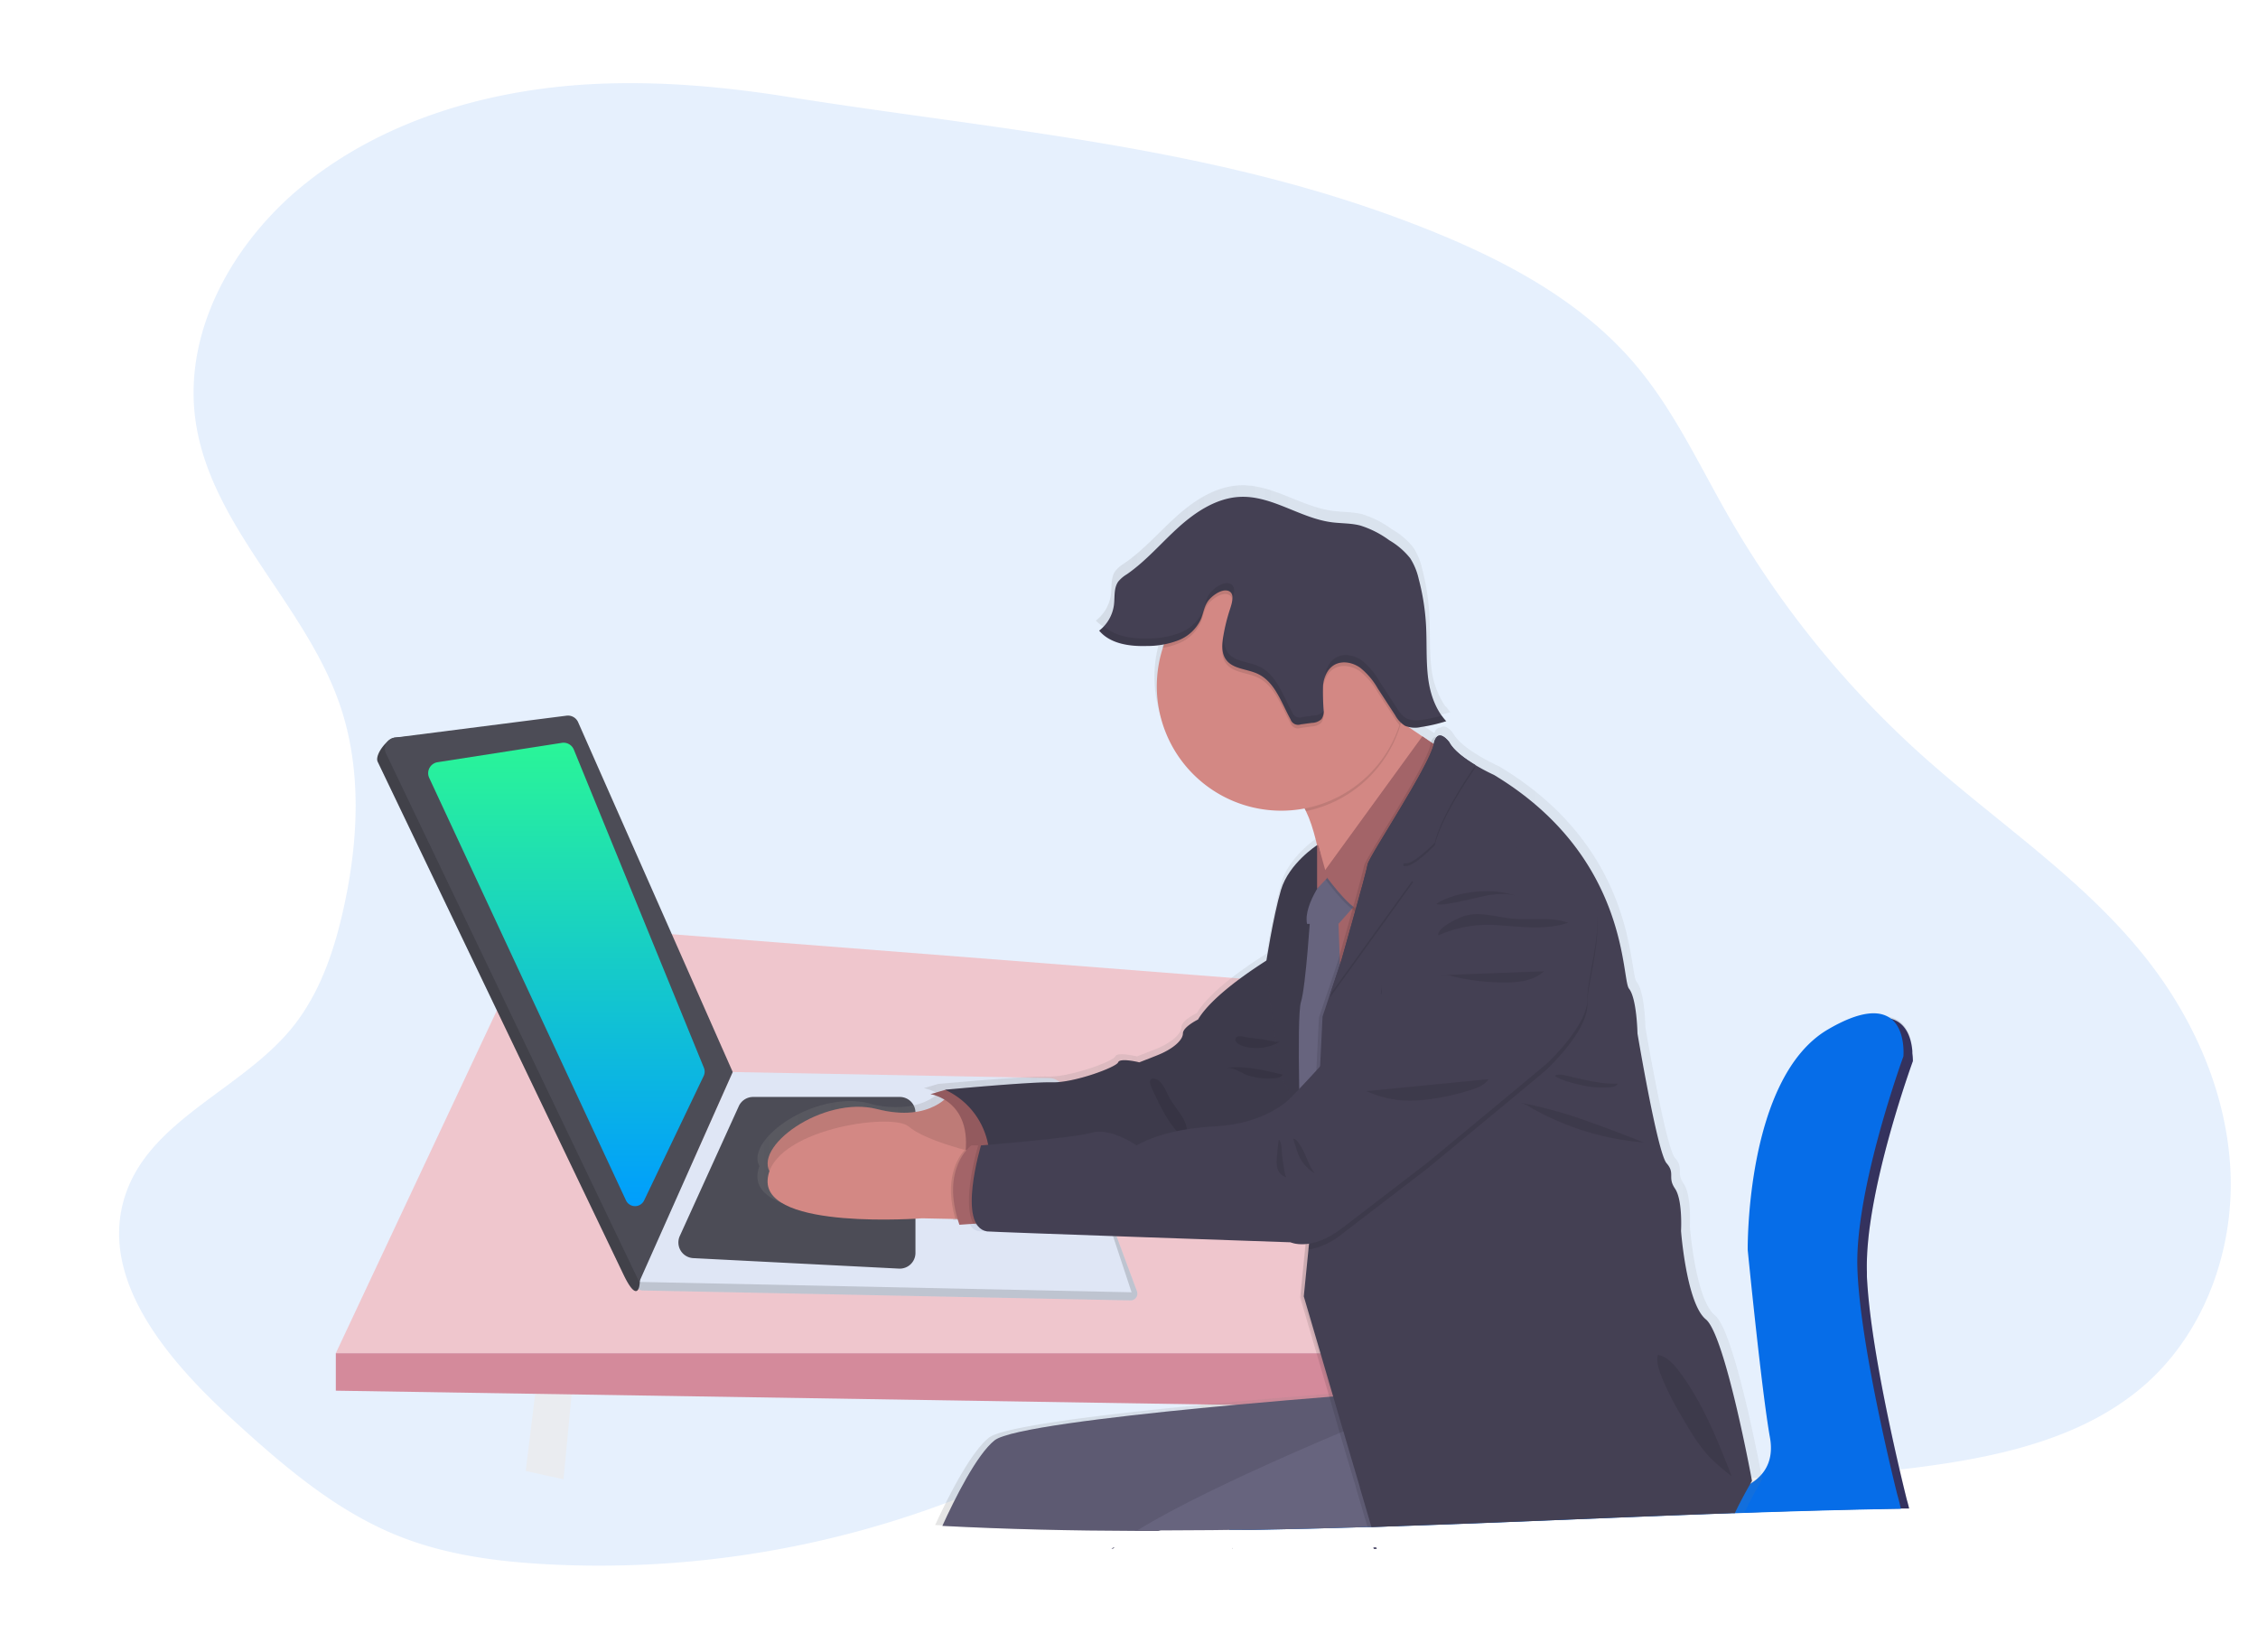 <svg xmlns="http://www.w3.org/2000/svg" xmlns:xlink="http://www.w3.org/1999/xlink" viewBox="0 0 693 507">
  <defs>
    <style>
      .cls-1 {
        clip-path: url(#clip-img-20);
      }

      .cls-2, .cls-6 {
        fill: #066de8;
      }

      .cls-2, .cls-20, .cls-5 {
        opacity: 0.1;
      }

      .cls-3 {
        fill: #eaecf0;
      }

      .cls-4 {
        fill: #3a3768;
      }

      .cls-7 {
        fill: #efc6cd;
      }

      .cls-8 {
        fill: #d48a9b;
      }

      .cls-9 {
        fill: #dfe6f5;
      }

      .cls-10 {
        opacity: 0.15;
      }

      .cls-11 {
        fill: #4c4c56;
      }

      .cls-12 {
        fill: #d1d9ec;
      }

      .cls-13 {
        fill: url(#linear-gradient);
      }

      .cls-14 {
        fill: url(#linear-gradient-2);
      }

      .cls-15 {
        fill: url(#linear-gradient-3);
      }

      .cls-16 {
        fill: #d38884;
      }

      .cls-17 {
        fill: #a36468;
      }

      .cls-18 {
        fill: #444053;
      }

      .cls-19 {
        fill: #67647e;
      }
    </style>
    <linearGradient id="linear-gradient" x1="0.5" x2="0.5" y2="1" gradientUnits="objectBoundingBox">
      <stop offset="0" stop-color="#2af598"/>
      <stop offset="1" stop-color="#009efd"/>
    </linearGradient>
    <linearGradient id="linear-gradient-2" x1="-Infinity" y1="Infinity" x2="Infinity" y2="Infinity" gradientUnits="objectBoundingBox">
      <stop offset="0" stop-color="gray" stop-opacity="0.251"/>
      <stop offset="0.54" stop-color="gray" stop-opacity="0.122"/>
      <stop offset="1" stop-color="gray" stop-opacity="0.102"/>
    </linearGradient>
    <linearGradient id="linear-gradient-3" x1="0" y1="0.5" x2="1" y2="0.5" xlink:href="#linear-gradient-2"/>
    <clipPath id="clip-img-20">
      <rect width="693" height="507"/>
    </clipPath>
  </defs>
  <g id="img-20" class="cls-1">
    <path id="Path_4336" data-name="Path 4336" class="cls-2" d="M296.556,31.4c-31.593,1.69-63.517,10.92-88.166,30.762-21.628,17.418-37.225,44.8-33.42,72.315,4.492,32.479,33.468,56.106,44.217,87.088,6.916,19.918,5.838,41.9,1.312,62.5-2.912,13.276-7.39,26.566-16,37.088-15.5,18.929-43.475,28.063-51.092,51.312-8.283,25.282,12.589,50.076,32.2,68.056,15.652,14.348,32.047,28.626,51.772,36.49,14.423,5.755,30.076,7.823,45.591,8.647a304.059,304.059,0,0,0,125.687-20.082c19.169-7.438,37.713-16.868,57.775-21.353,42.754-9.56,86.745,4.224,130.076,10.68a389.038,389.038,0,0,0,112.067.33c23.393-3.338,47.562-9.361,65.179-25.1,17.857-15.982,26.786-40.721,25.8-64.691s-11.1-47.047-25.989-65.865c-19.231-24.306-45.755-41.6-68.832-62.315a297.627,297.627,0,0,1-59.217-73.2c-9.066-15.8-16.779-32.562-28.523-46.47-18.317-21.676-44.883-34.567-71.429-44.526-61.236-22.94-124.753-27.61-188.6-37.747C337.009,32.136,316.769,30.343,296.556,31.4Z" transform="translate(-114.987 -5.577)"/>
    <g id="undraw_design_tools_42tf" transform="translate(103.065 148.934)">
      <path id="Path_4254" data-name="Path 4254" class="cls-3" d="M315.165,679.24a1.618,1.618,0,0,1-.125.375h0a1,1,0,0,1,.136-.375Z" transform="translate(-39.909 -353.168)"/>
      <path id="Path_4255" data-name="Path 4255" class="cls-3" d="M322.38,680.475h-7.027l-5.276.068-.58-5.993-.534-5.685-2.479-25.937-.08-.8v-.352l-.694-7.3,10.62-3.98,1.3,10.586.091.785v.091l2.627,21.491.807,6.6.466,3.832.4,3.286v.114Z" transform="translate(-41.188 -359.85)"/>
      <path id="Path_4256" data-name="Path 4256" class="cls-4" d="M336.041,507.2l.125.375h-.841l-.125-.375Z" transform="translate(-16.723 -181.14)"/>
      <path id="Path_4257" data-name="Path 4257" class="cls-4" d="M439.4,679.55Z" transform="translate(-22.86 -353.126)"/>
      <path id="Path_4258" data-name="Path 4258" class="cls-4" d="M523.573,549.029v.489s-9.915,27.1-13.145,50.225q-.33,2.274-.546,4.548c-.159,1.6-.284,3.172-.353,4.7-.091,1.785-.114,3.514-.068,5.162v1.137c0,.762.08,1.546.125,2.354s.114,1.615.182,2.456.136,1.581.216,2.388c2.445,25.016,11.735,61.642,11.735,61.642s.307.989.705,2.672h-2.57c-16,.261-32.032.716-48.076,1.262l-2.888.091h-.955c-34.113,1.205-68.226,2.809-102.247,3.957l-8.312.273H356.17q-17.739.569-35.443.876H317.6a19.155,19.155,0,0,1,2.752-3.1,20.01,20.01,0,0,1,2.786-2.161,62.7,62.7,0,0,1,17.454-7.493,13.919,13.919,0,0,1,3.991-.489l7.96.159h1.228l12.212.239,104.749,2.081h.262l.739-.148a19.614,19.614,0,0,0,3.536-1.251,12.417,12.417,0,0,0,7.459-9.642c0-.353.091-.728.114-1.137a13.416,13.416,0,0,0,0-1.66,5.645,5.645,0,0,0-.091-1.217c-.091-.421-.114-.841-.193-1.274-2.524-14.111-6.823-57.548-6.823-57.548v.137s0-1.854.1-4.969v-1.433c0-.694.08-1.444.125-2.274,0-.489.068-.989.1-1.512.057-.762.125-1.546.193-2.365a.673.673,0,0,1,0-.148q.068-.773.136-1.569v-.171c1.694-16.772,7.027-43.323,23.879-53.159,7.9-4.628,13.133-5.56,16.579-4.651,5.026,1.319,6.288,6.55,6.561,9.95v.66a16.613,16.613,0,0,1,.159,1.922Z" transform="translate(-39.558 -372.78)"/>
      <path id="Path_4259" data-name="Path 4259" class="cls-5" d="M315.165,679.24a1.618,1.618,0,0,1-.125.375h0a1,1,0,0,1,.136-.375Z" transform="translate(-39.909 -353.168)"/>
      <path id="Path_4260" data-name="Path 4260" class="cls-5" d="M336.041,507.2l.125.375h-.841l-.125-.375Z" transform="translate(-16.723 -181.14)"/>
      <path id="Path_4261" data-name="Path 4261" class="cls-5" d="M439.4,679.55Z" transform="translate(-22.86 -353.126)"/>
      <path id="Path_4262" data-name="Path 4262" class="cls-5" d="M523.582,549.081v.352s-8.176,22.344-12.076,43.767h0q-.409,2.274-.75,4.4c-.114.728-.216,1.456-.318,2.183q-.33,2.274-.546,4.548c-.159,1.6-.284,3.172-.353,4.7-.091,1.785-.114,3.514-.068,5.162v1.137c0,.762.08,1.546.125,2.354s.114,1.626.182,2.456.136,1.581.216,2.388.159,1.581.25,2.377c.364,3.218.819,6.6,1.342,10.029,3.559,23.163,10.143,49.111,10.143,49.111s.33,1.046.728,2.8h-2.57c-16,.262-32.032.716-48.076,1.262l-2.888.091h-.955C433.854,689.4,399.742,691,365.72,692.15l-8.312.273H356.2q-17.739.568-35.443.876H317.53a19.536,19.536,0,0,1,2.843-3.218,18.834,18.834,0,0,1,2.8-2.183,63.383,63.383,0,0,1,17.454-7.493,14.318,14.318,0,0,1,3.991-.478l7.96.159H353.8l12.247.239,104.828,2.07h.182a2.882,2.882,0,0,0,.819-.171,18.375,18.375,0,0,0,3.559-1.285,12.406,12.406,0,0,0,7.357-9.449c0-.352.091-.728.114-1.137a13.4,13.4,0,0,0,0-1.66,5.642,5.642,0,0,0-.091-1.217c-.091-.421-.114-.921-.193-1.4-2.524-14.111-6.823-57.548-6.823-57.548s0-1.853.1-4.969v-1.433c0-.694.08-1.444.125-2.274,0-.489.068-.989.1-1.512.057-.762.125-1.546.193-2.365a.665.665,0,0,1,0-.148q.068-.773.136-1.569v-.171c.2-2.092.478-4.344.819-6.7,2.365-16.465,8.278-37.968,23.015-46.621,7.7-4.548,12.849-5.5,16.306-4.719,5.322,1.217,6.584,6.7,6.823,10.154v.66a16.6,16.6,0,0,1,.159,2.217Z" transform="translate(-39.568 -372.833)"/>
      <path id="Path_4263" data-name="Path 4263" class="cls-4" d="M315.165,679.24a1.618,1.618,0,0,1-.125.375h0a1,1,0,0,1,.136-.375Z" transform="translate(-39.909 -353.168)"/>
      <path id="Path_4264" data-name="Path 4264" class="cls-4" d="M336.041,507.2l.125.375h-.841l-.125-.375Z" transform="translate(-16.723 -181.14)"/>
      <path id="Path_4265" data-name="Path 4265" class="cls-4" d="M439.4,679.55Z" transform="translate(-22.86 -353.126)"/>
      <path id="Path_4266" data-name="Path 4266" class="cls-6" d="M521.129,548.225s-14.839,40.549-14.123,64.814,12.3,69.863,12.3,69.863.5,1.6,1.035,4.162c-16,.261-32.032.716-48.076,1.262l-2.888.091h-.955c-34.113,1.205-68.226,2.809-102.247,3.957l-8.312.273H356.66q-17.739.569-35.443.876H314.19a20.467,20.467,0,0,1,6.243-6.561l.307-.216a63.294,63.294,0,0,1,17.443-7.334,14.318,14.318,0,0,1,3.991-.478l10.507.2h1.228l12.656.25,102.054,2.035a17.156,17.156,0,0,0,4.219-1.376,12.093,12.093,0,0,0,1.3-.694h0a13.647,13.647,0,0,0,3.411-2.786c2.149-2.445,3.582-6.083,2.627-11.371-2.536-14.111-6.823-57.548-6.823-57.548s-.728-52.852,24.607-67.691c10.234-5.993,15.987-5.788,19.205-3.411a2.127,2.127,0,0,1,.273.2C521.868,540.322,521.129,548.225,521.129,548.225Z" transform="translate(-40.026 -372.944)"/>
      <path id="Path_4267" data-name="Path 4267" class="cls-3" d="M138.827,634.61l-.409,4.241-2.479,26.028q-5.811-1.217-11.6-2.547l2.9-23.663.978-8.039Z" transform="translate(-66.053 -359.833)"/>
      <path id="Path_4268" data-name="Path 4268" class="cls-7" d="M55.12,470.591l61.926-131.8L366.49,358.246l22.992,112.345Z" transform="translate(-55.12 -204.228)"/>
      <path id="Path_4269" data-name="Path 4269" class="cls-8" d="M55.12,466.2V454.7H389.482v16.806Z" transform="translate(-55.12 -188.337)"/>
      <path id="Path_4270" data-name="Path 4270" class="cls-9" d="M156.3,617.576l149.6,3.047a2.07,2.07,0,0,0,2.013-2.718L284.586,555,183.829,553.08l-29.8,61.017a2.479,2.479,0,0,0,2.274,3.48Z" transform="translate(-62.012 -370.464)"/>
      <path id="Path_4271" data-name="Path 4271" class="cls-10" d="M156.3,617.576l149.6,3.047a2.07,2.07,0,0,0,2.013-2.718L284.586,555,183.829,553.08l-29.8,61.017a2.479,2.479,0,0,0,2.274,3.48Z" transform="translate(-62.012 -370.464)"/>
      <path id="Path_4272" data-name="Path 4272" class="cls-9" d="M154.94,615.256l151.142,3.184-20.547-62.233a5.128,5.128,0,0,0-4.764-3.525l-97.13-1.842Z" transform="translate(-61.858 -370.771)"/>
      <path id="Path_4273" data-name="Path 4273" class="cls-11" d="M165.972,600.245l18.114-39.855a4.833,4.833,0,0,1,4.389-2.82h45.017a4.81,4.81,0,0,1,4.81,4.81v43.062a4.821,4.821,0,0,1-5.049,4.81l-63.143-3.218a4.81,4.81,0,0,1-4.139-6.788Z" transform="translate(-60.404 -369.849)"/>
      <path id="Path_4274" data-name="Path 4274" class="cls-12" d="M244,593.813l.773-22.742a3.491,3.491,0,0,1,3.479-3.411h13.3a3.48,3.48,0,0,1,3.411,2.888l3.912,22.617a3.491,3.491,0,0,1-3.411,4.082l-18,.159A3.48,3.48,0,0,1,244,593.813Z" transform="translate(-49.648 -368.465)"/>
      <path id="Path_4275" data-name="Path 4275" class="cls-11" d="M89.652,461.088l50.157-4.185a3.411,3.411,0,0,1,3.57,2.013l47.428,107.353-26.471,59.425c.83-1.865,1.444,12.644-4.548.068L84.41,468.513C83.4,466.41,87.3,461.384,89.652,461.088Z" transform="translate(-71.549 -383.653)"/>
      <path id="Path_4276" data-name="Path 4276" class="cls-10" d="M89.652,461.088l50.157-4.185a3.411,3.411,0,0,1,3.57,2.013l47.428,107.353-26.471,59.425c.83-1.865,1.444,12.644-4.548.068L84.41,468.513C83.4,466.41,87.3,461.384,89.652,461.088Z" transform="translate(-71.549 -383.653)"/>
      <path id="Path_4277" data-name="Path 4277" class="cls-11" d="M89.366,461.4l52.7-6.732a3.411,3.411,0,0,1,3.57,2.013L193.08,564.029l-28.7,64.416L86.671,466.273a3.411,3.411,0,0,1,2.695-4.878Z" transform="translate(-71.264 -383.961)"/>
      <path id="Path_4278" data-name="Path 4278" class="cls-13" d="M100.921,467.941l38.1-5.936a3.411,3.411,0,0,1,3.7,2.092l39.912,97.631a3.093,3.093,0,0,1-.068,2.5l-18.273,38.184a3.082,3.082,0,0,1-5.583,0L98.34,472.785a3.411,3.411,0,0,1,2.581-4.844Z" transform="translate(-69.663 -382.956)"/>
      <path id="Path_4279" data-name="Path 4279" class="cls-14" d="M439.4,679.55Z" transform="translate(-22.86 -353.126)"/>
      <path id="Path_4280" data-name="Path 4280" class="cls-15" d="M495.305,697.448s-.785,1.3-1.933,3.411l-.1.193c-1.023,1.819-2.274,4.207-3.548,6.823l-2.888.091h-.955c-34.113,1.205-68.226,2.809-102.247,3.957l-8.312.273h-1.205q-17.739.569-35.443.876h-7.027l-5.276.068q-8.221.08-16.408.091h-6.5c-20.036-.057-39.992-.5-59.822-1.535l-2.206-.125c3.9-8.483,10.871-22.389,16.533-26.835,4.378-3.411,35.818-7.2,64.735-9.972l3.047-.3h.068l8.073-.75c11.064-1.012,21.1-1.831,28.268-2.388l.659-.057-3.73-12.508-5.4-18.193,1.535-15.283.125-1.228h-.171a10.041,10.041,0,0,1-4.548-.569l-54-1.865h-.978l-20.741-.739h0c-11.121-.4-19.024-.694-19.331-.75a4.909,4.909,0,0,1-.955-.262,4.3,4.3,0,0,1-1.319-.8,5.276,5.276,0,0,1-1.137-1.365h-.728l-2.934.193-1.49.1c-.057-.159-.1-.318-.159-.466-.136-.443-.273-.864-.4-1.3h-.785l-10.234-.216h-.182s-26.4,2.013-40.2-3.013h0c-5.06-1.842-8.426-4.628-8.164-8.8a9.518,9.518,0,0,1,.591-2.774c-4.435-8.289,17.227-23.413,33.738-19.24a29.223,29.223,0,0,0,13.713.569,17.646,17.646,0,0,0,6.823-3.1c.2-.148.387-.3.557-.443-.273-.171-.557-.318-.819-.455a12.712,12.712,0,0,0-3.6-1.251l4.48-1.308h.068s15.919-1.456,26.278-2.035h.068c3.082-.159,5.685-.261,7.232-.216,6.823.193,20.115-4.685,20.684-6.186s6.641,0,6.641,0l5.31-2.07c5.31-2.058,8.346-4.867,8.346-6.936s4.742-4.31,4.742-4.31c2.138-3.593,6.334-7.448,10.734-10.859,3.809-2.945,7.766-5.572,10.7-7.4a215.742,215.742,0,0,1,4.548-21.878c2.013-6.72,8.255-11.7,10.5-13.315l.819-.546a58.956,58.956,0,0,0-2.5-8.324,6.413,6.413,0,0,0-.273-.682c-.227-.534-.466-1.057-.7-1.546l-.353-.682c-.58.114-1.137.216-1.751.3a39.8,39.8,0,0,1-5.685.421,39.014,39.014,0,0,1-37.695-28.427s0,0,0-.068a38.5,38.5,0,0,1-1.365-10.234,37.432,37.432,0,0,1,1.3-9.824h0c.171-.682.375-1.353.591-2.024a1.81,1.81,0,0,1,.08-.227c.1-.307.2-.625.318-.932a39.987,39.987,0,0,1-5.083.443h-1.137a24.06,24.06,0,0,1-9.517-1.581h0a12.917,12.917,0,0,1-2.1-1.137.273.273,0,0,1-.091-.068,10.666,10.666,0,0,1-2.342-1.854,12.053,12.053,0,0,0,4.628-8.051c.307-2.456-.1-5.2,1.365-7.2a10.324,10.324,0,0,1,2.661-2.274c6.049-4.128,10.848-9.79,16.317-14.668s12.087-9.1,19.444-9.324c9.87-.307,18.557,6.561,28.336,7.857,3,.4,6.083.262,9.017,1.012A31.043,31.043,0,0,1,381.642,406a22.98,22.98,0,0,1,6.527,5.549,19.57,19.57,0,0,1,2.661,6.356,70.29,70.29,0,0,1,2.274,14.566c.262,5.151,0,10.336.546,15.453a26.505,26.505,0,0,0,4.366,12.428h.148a17.063,17.063,0,0,0,1.41,1.728c-.967.307-1.933.58-2.922.819a46.127,46.127,0,0,1-4.992.989,14.549,14.549,0,0,1-2.331.193,6.948,6.948,0,0,1-1.615-.148l1,.671,2.775,1.865h0l1.046.694,2.1,1.4c.478-1.4,1.137-1.774,1.9-1.683,1.546-1.456,3.855,1.694,3.855,1.694,1.353,2.593,4.992,5.174,8.21,7.084a64.878,64.878,0,0,0,5.833,3.047c42.493,25.323,39.8,63.211,42.3,66.213s2.661,13.873,2.661,13.873,6.265,36.944,9.1,40.139.182,4.31,2.649,7.88,1.9,13.122,1.9,13.122,1.706,22.5,7.778,27.381c5.447,4.378,12.724,41.208,14.168,48.736Z" transform="translate(-57.479 -392.481)"/>
      <path id="Path_4281" data-name="Path 4281" class="cls-16" d="M245.87,556.44s-5.9,9.29-22.617,5.015-38.832,11.894-32.521,19.876,47.007-2.274,47.007-2.274l15.612-3.161-1.023-13Z" transform="translate(-57.102 -370.004)"/>
      <path id="Path_4282" data-name="Path 4282" class="cls-5" d="M245.87,556.44s-5.9,9.29-22.617,5.015-38.832,11.894-32.521,19.876,47.007-2.274,47.007-2.274l15.612-3.161-1.023-13Z" transform="translate(-57.102 -370.004)"/>
      <path id="Path_4283" data-name="Path 4283" class="cls-17" d="M245.281,556.045l-7.243-.375-4.457,1.3s14.123,2.047,10.234,21.184l15.226-.921Z" transform="translate(-51.077 -370.109)"/>
      <path id="Path_4284" data-name="Path 4284" class="cls-5" d="M245.281,556.045l-7.243-.375-4.457,1.3s14.123,2.047,10.234,21.184l15.226-.921Z" transform="translate(-51.077 -370.109)"/>
      <path id="Path_4285" data-name="Path 4285" class="cls-18" d="M340.623,518.36s-19.876,11.371-25.46,20.82c0,0-4.639,2.274-4.639,4.276s-2.979,4.821-8.176,6.823l-5.208,2.047s-5.947-1.49-6.5,0-13.554,6.311-20.252,6.129-32.885,2.274-32.885,2.274a23.276,23.276,0,0,1,13.19,25.823l61.881-2.593,23.4-5.208L349.731,565Z" transform="translate(-50.539 -375.224)"/>
      <path id="Path_4286" data-name="Path 4286" class="cls-5" d="M340.623,518.36s-19.876,11.371-25.46,20.82c0,0-4.639,2.274-4.639,4.276s-2.979,4.821-8.176,6.823l-5.208,2.047s-5.947-1.49-6.5,0-13.554,6.311-20.252,6.129-32.885,2.274-32.885,2.274a23.276,23.276,0,0,1,13.19,25.823l61.881-2.593,23.4-5.208L349.731,565Z" transform="translate(-50.539 -375.224)"/>
      <path id="Path_4287" data-name="Path 4287" class="cls-16" d="M256,594.284l-8.756-.171-10.234-.216s-48.326,3.718-47.383-11.735,38.115-20.877,43.289-16.442c3.923,3.354,13,6.061,17.136,7.164,1.319.352,2.126.546,2.126.546Z" transform="translate(-57.104 -368.936)"/>
      <path id="Path_4288" data-name="Path 4288" class="cls-5" d="M249.22,593.236l-8.756-.171c-3.491-12,.557-18.6,2.854-21.2,1.319.353,2.126.546,2.126.546Z" transform="translate(-50.32 -367.888)"/>
      <path id="Path_4289" data-name="Path 4289" class="cls-17" d="M255.042,594.063l-9.1.637-4.321.3c-5.947-17.466,3.661-24.345,3.661-24.345h2.843l4.651.557Z" transform="translate(-50.24 -368.055)"/>
      <path id="Path_4290" data-name="Path 4290" class="cls-16" d="M352.753,494.7l-10.78,20.468s-1.649-20.729-6.447-30.5c-1.228-2.5-2.661-4.275-4.332-4.81-4.548-1.433,21.6-30.1,21.6-30.1.876.182,5.879,3.411,12.008,7.584,6.743,4.548,14.862,10.1,20.32,13.645C395.485,477.6,352.753,494.7,352.753,494.7Z" transform="translate(-37.767 -384.629)"/>
      <path id="Path_4291" data-name="Path 4291" class="cls-18" d="M339.826,489.62s-8.665,5.56-11.075,13.736-4.651,22.856-4.651,22.856,3.912,35.113,5.947,36.785,9.779,36.785,9.779,36.785l7.5-5.015-9.847-44.222S344.033,493.725,339.826,489.62Z" transform="translate(-38.667 -379.164)"/>
      <path id="Path_4292" data-name="Path 4292" class="cls-5" d="M339.826,489.62s-8.665,5.56-11.075,13.736-4.651,22.856-4.651,22.856,3.912,35.113,5.947,36.785,9.779,36.785,9.779,36.785l7.5-5.015-9.847-44.222S344.033,493.725,339.826,489.62Z" transform="translate(-38.667 -379.164)"/>
      <path id="Path_4293" data-name="Path 4293" class="cls-17" d="M358.352,394.718H315.04l7.016-68.328h36.3Z" transform="translate(-19.487 -205.928)"/>
      <path id="Path_4294" data-name="Path 4294" class="cls-19" d="M282.895,679.24h.523l-.978.375Z" transform="translate(-44.378 -353.168)"/>
      <path id="Path_4295" data-name="Path 4295" class="cls-19" d="M370.637,653.909l-8.471,3.252-1.137.421-30.5,11.723L318.9,673.774l-15.828,6.083h-6.459c-20.036-.057-39.992-.5-59.822-1.535,3.843-8.426,10.564-21.912,16.044-26.267,4.275-3.411,34.863-7.1,63.1-9.87,3.525-.341,7-.671,10.393-.978l.807-.08c11.212-1.023,21.355-1.853,28.427-2.422l1.137-.091,8.892-.682.932-.932,1.137,4.867.944,3.889Z" transform="translate(-50.637 -358.959)"/>
      <path id="Path_4296" data-name="Path 4296" class="cls-5" d="M282.895,679.24h.523l-.978.375Z" transform="translate(-44.378 -353.168)"/>
      <path id="Path_4297" data-name="Path 4297" class="cls-5" d="M370.637,653.909l-8.471,3.252-1.137.421-30.5,11.723L318.9,673.774l-15.828,6.083h-6.459c-20.036-.057-39.992-.5-59.822-1.535,3.843-8.426,10.564-21.912,16.044-26.267,4.275-3.411,34.863-7.1,63.1-9.87,3.525-.341,7-.671,10.393-.978l.807-.08c11.212-1.023,21.355-1.853,28.427-2.422l1.137-.091,8.892-.682.932-.932,1.137,4.867.944,3.889Z" transform="translate(-50.637 -358.959)"/>
      <path id="Path_4298" data-name="Path 4298" class="cls-19" d="M282.895,679.24h.523l-.978.375Z" transform="translate(-44.378 -353.168)"/>
      <path id="Path_4299" data-name="Path 4299" class="cls-19" d="M315.165,679.24a1.618,1.618,0,0,1-.125.375h0a1,1,0,0,1,.136-.375Z" transform="translate(-39.909 -353.168)"/>
      <path id="Path_4300" data-name="Path 4300" class="cls-19" d="M336.167,507.575h-.841l-.125-.375h.841Z" transform="translate(-16.723 -181.14)"/>
      <path id="Path_4301" data-name="Path 4301" class="cls-19" d="M370.668,641.438l-.705,23.4v1.387l-.352,11.587-8.312.273h-1.205q-17.739.569-35.443.876h-7.027l-5.276.068q-8.221.08-16.408.091H289.4c5.913-3.661,13.565-7.7,21.8-11.735,3.7-1.819,7.528-3.627,11.371-5.413,10.234-4.753,20.593-9.245,29.041-12.826l1.08-.455c3.275-1.387,6.243-2.627,8.778-3.673,5.481-2.274,8.96-3.639,9.2-3.73Z" transform="translate(-43.424 -358.371)"/>
      <path id="Path_4302" data-name="Path 4302" class="cls-5" d="M294.248,557.419c2.126,4.435,4.321,8.96,7.835,12.417.557.546,1.524,1.046,2.024.443a1.432,1.432,0,0,0,.216-.841,10.847,10.847,0,0,0-2.047-5.8c-1.137-1.751-2.479-3.343-3.491-5.162s-2.172-5.322-4.446-5.8C291.417,552.064,293.6,556.078,294.248,557.419Z" transform="translate(-42.951 -370.528)"/>
      <path id="Path_4303" data-name="Path 4303" class="cls-5" d="M364.761,457.314c-.159.569-.33,1.137-.512,1.683a38.309,38.309,0,0,1-28.723,25.641c-1.228-2.5-2.661-4.275-4.332-4.81-4.548-1.433,21.6-30.1,21.6-30.1C353.629,449.912,358.632,453.2,364.761,457.314Z" transform="translate(-37.767 -384.633)"/>
      <path id="Path_4304" data-name="Path 4304" class="cls-16" d="M371.079,451.4a38.195,38.195,0,1,1-11.187-27.088A38.275,38.275,0,0,1,371.079,451.4Z" transform="translate(-42.721 -389.65)"/>
      <path id="Path_4305" data-name="Path 4305" class="cls-19" d="M341.923,496.79s-7.96,9.665-6.686,15.987h9.654l7.061-7.96Z" transform="translate(-37.159 -378.181)"/>
      <path id="Path_4306" data-name="Path 4306" class="cls-5" d="M369.66,460.9,339.3,502.643s7.8,11.155,11.519,11.712,24.925-49.373,24.925-49.373Z" transform="translate(-36.583 -383.101)"/>
      <path id="Path_4307" data-name="Path 4307" class="cls-17" d="M370,460.24l-30.372,41.8s7.8,11.144,11.519,11.7,24.925-49.361,24.925-49.361Z" transform="translate(-36.538 -383.192)"/>
      <path id="Path_4308" data-name="Path 4308" class="cls-19" d="M336.639,507.26s-1.49,23.4-2.979,28.052,0,47.371,0,47.371L347.6,576.93l-2.422-65.588Z" transform="translate(-37.447 -376.746)"/>
      <path id="Path_4309" data-name="Path 4309" class="cls-5" d="M336.041,507.2l.125.375h-.841l-.125-.375Z" transform="translate(-16.723 -181.14)"/>
      <path id="Path_4310" data-name="Path 4310" class="cls-5" d="M439.4,679.55Z" transform="translate(-22.86 -353.126)"/>
      <path id="Path_4311" data-name="Path 4311" class="cls-5" d="M470.925,689.084s-.262.432-.694,1.137-.9,1.581-1.5,2.695a.861.861,0,0,0-.08.136c-.841,1.558-1.842,3.468-2.854,5.549-34.113,1.205-68.226,2.809-102.247,3.957l-8.312.273h-1.205l-3.57-12.053v-.125l-.375-1.273-2.274-7.573-2.274-7.7-2.354-8.21-.864-2.979-.227-.75-3.707-12.622-5.026-17.136,1.626-16.351h0l.114-1.24,1.467-14.646.2-4.344h0l.114-2.274v-.648h0l.25-5.276.75-15.692.387-8.028h0l.068-1.217h0l.773-16.113L341.308,540l1.137-3.275,2.524-7.607.546-1.876h0c.8-2.854,2.4-8.494,3.9-13.918h0l.136-.466h0l.1-.352,1.069-3.855,1.33-4.946c.5-1.9.83-3.252.91-3.718.125-.807,2.274-4.378,5.094-9.1h0c5.685-9.4,14.236-23.242,15.214-27.882a.506.506,0,0,0,0-.114,5.682,5.682,0,0,1,.239-.83c.466-1.387,1.137-1.763,1.842-1.672a2.274,2.274,0,0,1,.9.352,7.151,7.151,0,0,1,1.774,1.706c1.33,2.558,4.89,5.117,8.039,7.016l.614.352.364.216c2.615,1.49,4.73,2.445,4.73,2.445,41.618,25.084,39.025,62.62,41.436,65.588s2.6,13.759,2.6,13.759,6.129,36.6,8.915,39.8.193,4.275,2.6,7.812,1.853,12.883,1.853,12.883,1.672,22.287,7.619,27.12S470.925,689.084,470.925,689.084Z" transform="translate(-37.398 -383.173)"/>
      <path id="Path_4312" data-name="Path 4312" class="cls-18" d="M471.9,688.769l-.5.864h0c-.4.705-1.035,1.819-1.8,3.218l-.08.159c-.864,1.6-1.888,3.548-2.9,5.685h-.955c-34.113,1.205-68.226,2.809-102.247,3.957l-8.312.273-3.559-12.1V690.7l-.375-1.273-2.354-7.96-2.274-7.732-2.274-7.721-.9-3.093h0l-3.889-13.281-5.14-17.5,1.421-14.225.193-1.9,1.569-16.158h0l.6-12.6.739-15.226.193-3.991.216-4.617.091-1.944.739-15.214,2.195-6.572.944-2.831,2.206-6.652.466-1.41s2.126-7.471,4.185-14.873c.08-.273.159-.546.227-.819.182-.637.353-1.274.534-1.9h0c.182-.637.352-1.262.512-1.888.58-2.07,1.137-4,1.524-5.594.557-2.081.932-3.593,1.012-4.082.125-.807,2.274-4.48,5.2-9.256,5.378-8.892,13.224-21.6,14.885-26.881a8.526,8.526,0,0,0,.227-.83h0a4.332,4.332,0,0,1,.989-2.274c1.524-1.467,3.786,1.683,3.786,1.683,1.33,2.558,4.889,5.128,8.039,7.016a60.281,60.281,0,0,0,5.685,3.013c41.618,25.084,39.025,62.62,41.436,65.6s2.6,13.747,2.6,13.747,6.129,36.6,8.915,39.8.193,4.276,2.6,7.8,1.853,13.008,1.853,13.008,1.672,22.3,7.619,27.131S471.9,688.769,471.9,688.769Z" transform="translate(-37.262 -383.222)"/>
      <path id="Path_4313" data-name="Path 4313" class="cls-5" d="M386.08,469.738c-4.082,5.936-10.734,16.374-12.508,23.879,0,0-6.5,6.7-8.926,6.322s2.274,5.015,2.274,5.015l-25.55,35.409L345,529.481s7.619-26.756,7.96-29.166,18.842-30.031,20.308-36.978c1.137-5.56,4.776-.557,4.776-.557C379.36,465.281,382.919,467.862,386.08,469.738Z" transform="translate(-36.3 -383.127)"/>
      <path id="Path_4314" data-name="Path 4314" class="cls-18" d="M386.08,469.1c-4.082,5.924-10.734,16.374-12.508,23.822,0,0-6.5,6.686-8.926,6.322s2.274,5.015,2.274,5.015l-25.55,35.409L345,528.782s7.619-26.756,7.96-29.178,18.842-30.019,20.308-36.967c1.137-5.572,4.776-.557,4.776-.557C379.36,464.638,382.919,467.2,386.08,469.1Z" transform="translate(-36.3 -383.224)"/>
      <path id="Path_4315" data-name="Path 4315" class="cls-5" d="M421.193,538.384c.193,8.119-11.7,19.206-12.258,19.854s-36.978,30.7-36.978,30.7L345.8,609a22.22,22.22,0,0,1-10.234,4.73l1.785-17.943,1.762-36.387c4.082-4.548,8.039-9.324,8.13-10.848.182-3.15,6.823-6.5,6.823-6.5s4.651-3.9,3.9-6.129,2.467-12.906,2.467-12.906c1.672-30.292,32.885-33.26,32.885-33.26s15.055,5.947,25.641,12.258S421.011,530.276,421.193,538.384Z" transform="translate(-37.095 -379.146)"/>
      <path id="Path_4316" data-name="Path 4316" class="cls-5" d="M254.456,594.063l-9.1.637c-3.843-6.538,1.444-24.05,1.444-24.05h.739l4.651.557Z" transform="translate(-49.654 -368.055)"/>
      <path id="Path_4317" data-name="Path 4317" class="cls-18" d="M405.778,488.13s-31.213,2.979-32.885,33.26c0,0-3.161,10.6-2.422,12.826s-3.9,6.129-3.9,6.129-6.686,3.343-6.823,6.5-17.056,20.4-17.056,20.4-7.05,8.028-23.4,8.869-23.97,5.845-23.97,5.845-7.96-5.572-13.759-3.9-34,3.9-34,3.9-7.493,24.834,1.853,26.392c1.137.182,93.128,3.343,93.128,3.343s6.288,2.968,15.76-4.276,26.153-20.07,26.153-20.07,36.387-30.1,36.978-30.7,12.508-11.746,12.258-19.854,8.369-30.042-2.274-36.387S405.778,488.13,405.778,488.13Z" transform="translate(-49.549 -379.368)"/>
      <path id="Path_4318" data-name="Path 4318" class="cls-5" d="M370.858,451.419a38.194,38.194,0,0,1-1.876,11.86,15.994,15.994,0,0,1-1.41-1.944q-2.661-4.094-5.333-8.187a22.128,22.128,0,0,0-5.424-6.39c-2.274-1.615-5.5-2.274-7.96-.841-2.16,1.274-3.218,3.878-3.411,6.379a72.418,72.418,0,0,0,.193,7.528,4.15,4.15,0,0,1-.694,2.718,4.457,4.457,0,0,1-2.934,1.137l-3.411.466a2.445,2.445,0,0,1-3.138-1.558c-2.831-5.128-4.787-11.5-10.1-13.964-3.275-1.524-7.6-1.421-9.7-4.355-1.433-2-1.239-4.719-.819-7.152a56.454,56.454,0,0,1,1.99-8.1c.6-1.865,1.944-5.583-1.035-5.958-2.024-.262-4.821,1.888-5.845,3.411s-1.274,3.559-2,5.3a12.656,12.656,0,0,1-6.993,6.493,20.035,20.035,0,0,1-4.821,1.307,38.275,38.275,0,0,1,74.707,11.758Z" transform="translate(-42.5 -389.665)"/>
      <path id="Path_4319" data-name="Path 4319" class="cls-18" d="M312.3,427.895c-1.035,1.581-1.274,3.548-2,5.287a12.667,12.667,0,0,1-6.982,6.493,26.868,26.868,0,0,1-9.586,1.706c-5.3.159-11.212-.648-14.623-4.708a11.974,11.974,0,0,0,4.548-7.96c.3-2.433-.1-5.151,1.342-7.141a10.232,10.232,0,0,1,2.593-2.195c5.936-4.094,10.62-9.711,15.988-14.532s11.837-9.017,19.046-9.245c9.654-.3,18.193,6.5,27.745,7.789,2.934.4,5.958.262,8.824,1a30.088,30.088,0,0,1,8.972,4.548,22.96,22.96,0,0,1,6.4,5.5,19.8,19.8,0,0,1,2.6,6.3,70.344,70.344,0,0,1,2.274,14.43c.262,5.094,0,10.234.546,15.305s2.16,10.234,5.629,13.986a50.028,50.028,0,0,1-7.744,1.785,8.062,8.062,0,0,1-4.924-.386,8.677,8.677,0,0,1-3-3.241l-5.333-8.187a22.128,22.128,0,0,0-5.424-6.391c-2.274-1.615-5.5-2.274-7.96-.841-2.16,1.273-3.207,3.878-3.411,6.379a72.427,72.427,0,0,0,.193,7.528,4.151,4.151,0,0,1-.694,2.718,4.469,4.469,0,0,1-2.945,1.137l-3.411.466a2.445,2.445,0,0,1-3.138-1.558c-2.831-5.14-4.787-11.5-10.1-13.964-3.275-1.524-7.6-1.421-9.7-4.355-1.433-2-1.239-4.719-.819-7.152a56.46,56.46,0,0,1,1.99-8.1c.6-1.865,1.944-5.583-1.035-5.97C316.122,424.119,313.325,426.269,312.3,427.895Z" transform="translate(-44.835 -392.055)"/>
      <path id="Path_4320" data-name="Path 4320" class="cls-5" d="M386.4,503.212c2.877-.4,5.9-.659,8.6.443-7.016-2.877-18.432-1.774-24.823,2.183C370.75,507.169,384.168,503.519,386.4,503.212Z" transform="translate(-32.351 -377.462)"/>
      <path id="Path_4321" data-name="Path 4321" class="cls-5" d="M389.686,511.685c6.993.466,14.214,1.444,20.843-.83-5.549-1.91-11.655-.705-17.5-1.285-4.662-.466-9.4-2.081-13.952-.9-1.9.489-8.892,3.707-8.414,6.061A37.785,37.785,0,0,1,389.686,511.685Z" transform="translate(-32.287 -376.611)"/>
      <path id="Path_4322" data-name="Path 4322" class="cls-5" d="M371.1,524.854a10.507,10.507,0,0,1,4.344.455,66.436,66.436,0,0,0,16.01,1.762c4.116,0,8.551-.625,11.553-3.411Z" transform="translate(-32.224 -374.497)"/>
      <path id="Path_4323" data-name="Path 4323" class="cls-5" d="M351.29,556.443a32.043,32.043,0,0,0,15.635,2.843,69.014,69.014,0,0,0,15.737-3.025c2.274-.671,4.753-1.512,6.083-3.491Z" transform="translate(-34.94 -370.507)"/>
      <path id="Path_4324" data-name="Path 4324" class="cls-5" d="M395.986,560.584a83.53,83.53,0,0,0,34.7,10.746q-9.245-3.707-18.626-7.016a134.888,134.888,0,0,0-19.615-5.253,9.972,9.972,0,0,1,3.536,1.524Z" transform="translate(-29.297 -369.644)"/>
      <path id="Path_4325" data-name="Path 4325" class="cls-5" d="M411.845,555.1a29.327,29.327,0,0,0,6.47.352c1.137,0,2.49-.159,3.161-1.137-4.878.2-9.688-1.046-14.452-2.126-1.353-.318-3.786-1.069-4.924-.262C404.26,553.47,409.116,554.55,411.845,555.1Z" transform="translate(-27.974 -370.672)"/>
      <path id="Path_4326" data-name="Path 4326" class="cls-5" d="M437.378,646.3c2.558,4.389,5.151,8.824,8.687,12.508a63.749,63.749,0,0,0,6.516,5.594c-4.219-10.757-8.505-21.6-15.26-31.009-1.706-2.365-4.253-5.754-7.357-6.186-.887,2.627,1.353,7.277,2.433,9.745a93.79,93.79,0,0,0,4.98,9.347Z" transform="translate(-24.182 -360.301)"/>
      <path id="Path_4327" data-name="Path 4327" class="cls-5" d="M327.147,573.836c-.193,1.819-.341,3.832.716,5.322a3.843,3.843,0,0,0,2.16,1.49c-.546-.136-1.137-5.481-1.273-6.209-.25-1.49,0-4.275-1.057-5.378C327.419,570.629,327.317,572.244,327.147,573.836Z" transform="translate(-38.268 -368.273)"/>
      <path id="Path_4328" data-name="Path 4328" class="cls-5" d="M332.445,571.776a12.122,12.122,0,0,0,5.685,7.7c-1.99-2.456-2.638-5.686-4.366-8.38-.557-.864-1.205-2.1-2.274-2.274q.4,1.5.955,2.956Z" transform="translate(-37.654 -368.306)"/>
      <path id="Path_4329" data-name="Path 4329" class="cls-5" d="M329.581,542.817a14.2,14.2,0,0,1-11.257,1.421c-.853-.25-2.843-1.137-2.365-2.388s2.786-.387,3.73-.273l4.946.625C325.544,542.317,328.842,543.249,329.581,542.817Z" transform="translate(-39.793 -372.095)"/>
      <path id="Path_4330" data-name="Path 4330" class="cls-5" d="M313.21,549.766c2.331-.3,4.423,1.319,6.607,2.195a20.125,20.125,0,0,0,7.5,1c1.274,0,2.718-.1,3.5-1.137C324.9,550.471,319.362,548.982,313.21,549.766Z" transform="translate(-40.16 -370.948)"/>
      <path id="Path_4331" data-name="Path 4331" class="cls-17" d="M319.97,317.58h.375l2.786,10.018-3.161,3.366Z" transform="translate(-18.811 -207.136)"/>
      <g id="Group_2782" data-name="Group 2782" class="cls-20" transform="translate(234.434 30.021)">
        <path id="Path_4332" data-name="Path 4332" d="M283.812,419.76a23.465,23.465,0,0,0-.512,4.946,10.93,10.93,0,0,0,.307-1.592C283.743,422.023,283.732,420.874,283.812,419.76Z" transform="translate(-278.695 -418.762)"/>
        <path id="Path_4333" data-name="Path 4333" d="M318.286,421.177a2,2,0,0,1,1.865,2.274c.534-1.888.83-4.207-1.49-4.548-2.024-.25-4.821,1.9-5.845,3.468s-1.274,3.559-2,5.3a12.633,12.633,0,0,1-6.982,6.493,26.868,26.868,0,0,1-9.586,1.706c-4.821.148-10.154-.523-13.645-3.707a11.567,11.567,0,0,1-1.353,1.228c3.411,4.059,9.324,4.867,14.634,4.708a26.858,26.858,0,0,0,9.574-1.706,12.69,12.69,0,0,0,6.993-6.493c.728-1.74.955-3.707,1.99-5.288S316.262,420.926,318.286,421.177Z" transform="translate(-279.25 -418.882)"/>
        <path id="Path_4334" data-name="Path 4334" d="M370.029,458.152a8.062,8.062,0,0,1-4.924-.387,8.778,8.778,0,0,1-3-3.241q-2.661-4.094-5.333-8.187a21.946,21.946,0,0,0-5.413-6.39c-2.274-1.626-5.515-2.274-7.96-.841-2.172,1.274-3.218,3.878-3.468,6.379v.307a7.186,7.186,0,0,1,3.1-4.457c2.422-1.433,5.685-.773,7.96.841a22.31,22.31,0,0,1,5.424,6.39q2.661,4.094,5.333,8.187a8.585,8.585,0,0,0,3,3.241,8.028,8.028,0,0,0,4.912.387,50.42,50.42,0,0,0,7.755-1.785,16.64,16.64,0,0,1-1.387-1.717,48.812,48.812,0,0,1-6,1.274Z" transform="translate(-270.931 -416.219)"/>
        <path id="Path_4335" data-name="Path 4335" d="M343.22,456.551a4.549,4.549,0,0,1-2.934,1.137l-3.411.466a2.445,2.445,0,0,1-3.138-1.558c-2.831-5.14-4.787-11.5-10.1-13.964-3.275-1.524-7.584-1.421-9.688-4.355a8.369,8.369,0,0,1-1.012-5.958c-.057.352-.136.694-.193,1.035-.409,2.433-.614,5.151.83,7.152,2.1,2.934,6.425,2.831,9.688,4.355,5.322,2.467,7.277,8.824,10.109,13.964a3.253,3.253,0,0,0,1.308,1.558,3.333,3.333,0,0,0,1.831.08l3.411-.466a4.458,4.458,0,0,0,2.934-1.137,4.082,4.082,0,0,0,.694-2.718h0A3.415,3.415,0,0,1,343.22,456.551Z" transform="translate(-274.699 -417.04)"/>
      </g>
    </g>
  </g>
</svg>
